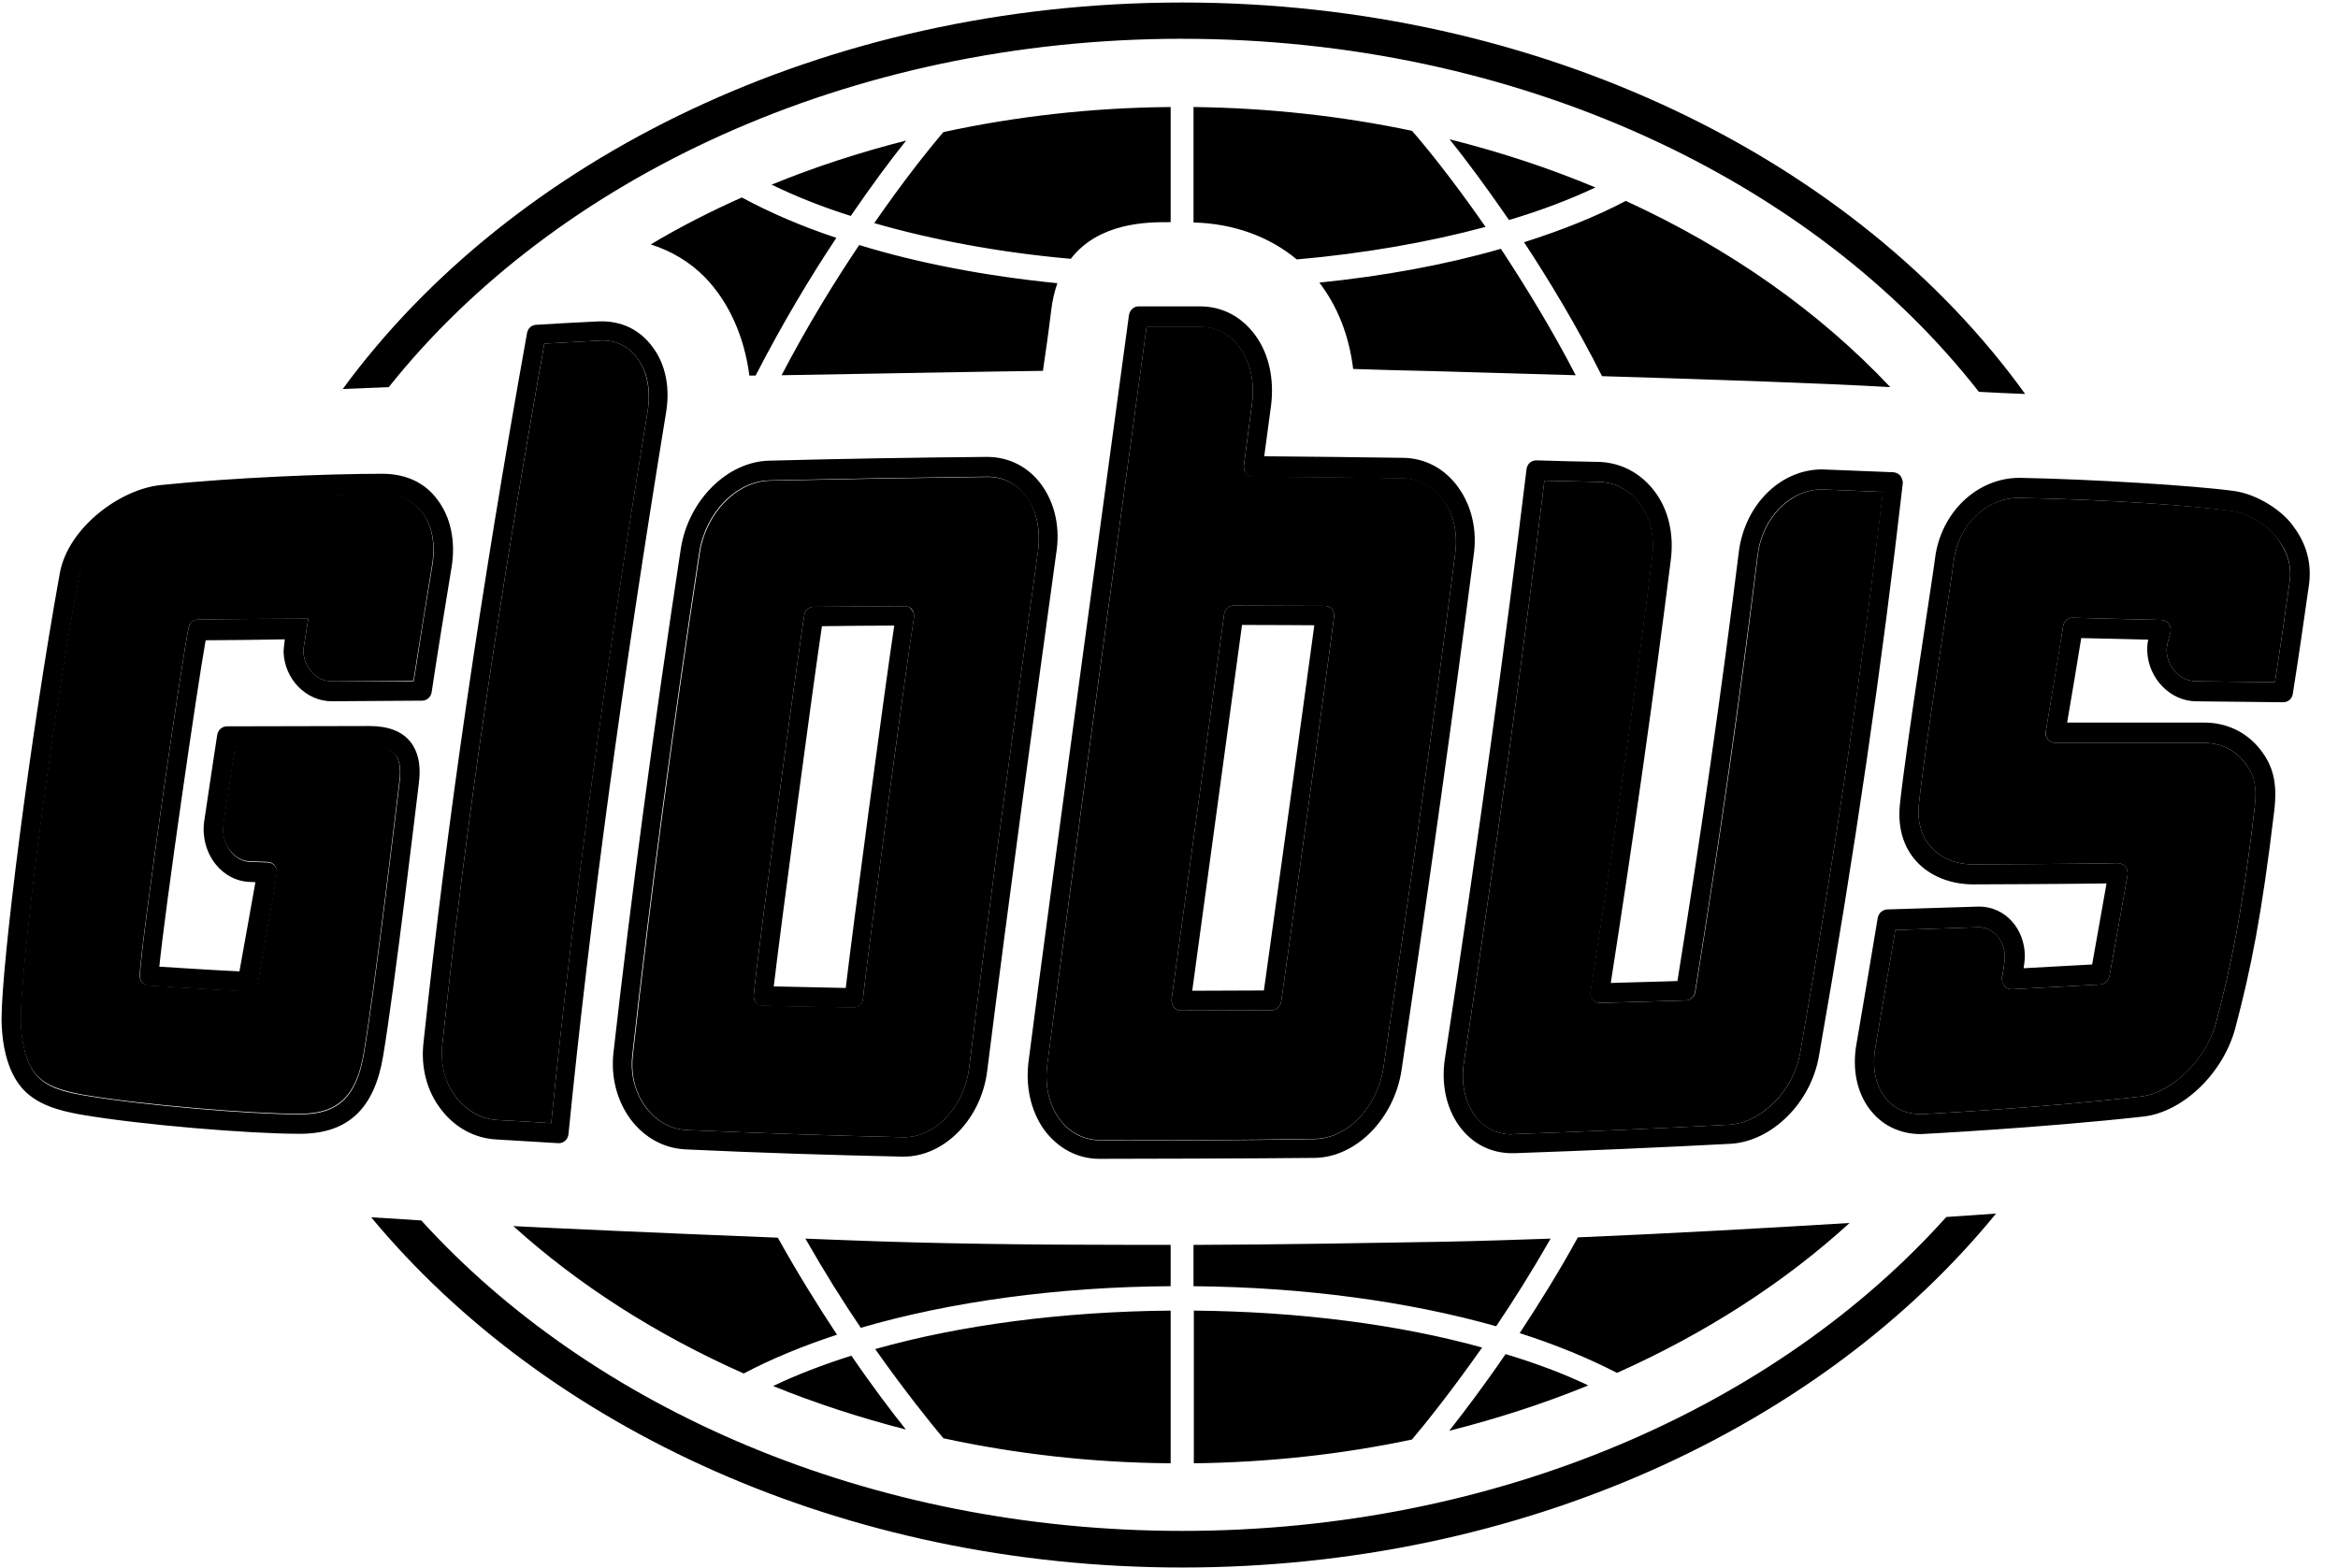 <svg xmlns="http://www.w3.org/2000/svg" width="82" height="55" viewBox="0 0 82 55">
    <g>
        <path d="M22.89 12.175c-.45-.615-1.11-.933-1.9-.9-.736.032-1.46.076-2.196.12-.153.011-.274.121-.307.275-1.625 9.046-2.81 17.191-3.634 24.909-.099.867.121 1.701.615 2.338.483.637 1.175 1.01 1.921 1.054l2.196.132h.022c.164 0 .307-.132.33-.308.768-7.717 1.898-15.973 3.413-25.26.165-.911 0-1.746-.46-2.36m-.176 2.25C21.21 23.592 20.1 31.76 19.332 39.4c-.636-.044-1.262-.077-1.888-.11-.57-.033-1.076-.318-1.449-.801-.384-.494-.549-1.142-.483-1.833.812-7.63 1.987-15.677 3.579-24.602.637-.033 2.03-.11 2.03-.11.517 0 .945.22 1.241.637.352.472.472 1.12.352 1.844m57.69 3.996c-.407-.549-1.263-1.087-2.043-1.196-1.339-.187-5.039-.418-7.53-.462-1.494 0-2.767 1.219-2.965 2.833-.044.417-.999 6.466-1.23 8.607-.197 1.877 1.142 2.821 2.57 2.821 0 0 3.37-.011 4.676-.033-.153.878-.384 2.163-.505 2.843l-2.404.132s.044-.274.044-.417c0-.977-.703-1.746-1.603-1.746l-3.227.1c-.165.01-.297.13-.33.296-.241 1.47-.494 2.942-.746 4.424-.154.878.01 1.69.46 2.283.418.56 1.055.878 1.79.878.044 0 4.26-.22 7.806-.614 1.394-.154 2.821-1.526 3.238-3.13.538-2.041.922-3.93 1.361-7.618.11-.955-.032-1.57-.537-2.184-.473-.571-1.153-.89-1.922-.89H72.5c.066-.362.428-2.536.494-2.964.615.011 2.35.055 2.35.055s-.045.165-.034.417c.044.955.813 1.735 1.702 1.746l3.063.033c.186 0 .318-.132.34-.297.198-1.24.384-2.536.571-3.853.11-.9-.198-1.559-.582-2.064m-.099 1.976c-.164 1.197-.34 2.382-.516 3.535-.933-.01-1.844-.022-2.777-.033-.538-.01-.999-.483-1.021-1.065-.011-.208.132-.636.132-.636.022-.11.01-.22-.055-.308-.066-.088-.165-.142-.275-.142 0 0-2.37-.055-3.095-.077-.187 0-.319.131-.34.307-.056.351-.539 3.272-.605 3.678-.01.098.011.208.077.285.066.077.165.12.264.12h5.203c.56 0 1.065.231 1.395.649.329.395.483.779.384 1.635-.428 3.645-.824 5.511-1.35 7.52-.34 1.296-1.548 2.481-2.646 2.602-3.524.406-7.619.615-7.619.615-.57.022-1.043-.176-1.361-.604-.33-.44-.44-1.043-.33-1.713.242-1.383.473-2.766.703-4.138l2.92-.1c.516 0 .911.462.922 1.033 0 .23-.098.735-.098.735-.011.11.01.209.087.297.066.077.165.12.275.11l3.085-.165c.153-.011.285-.132.318-.286.12-.625.472-2.623.637-3.556.01-.11-.011-.22-.077-.297-.066-.077-.176-.12-.275-.12-.922.032-5.082.043-5.082.043-1.164 0-2.01-.834-1.889-2.074.22-2.108 1.186-8.146 1.23-8.574.154-1.263 1.142-2.207 2.283-2.207 3.37.066 6.071.275 7.443.461.56.066 1.252.483 1.57.9.385.472.56.955.483 1.57m-13.656-3.71c-.055-.066-.143-.11-.242-.121l-2.503-.099c-1.46 0-2.711 1.24-2.92 2.898-.593 4.787-1.295 9.705-2.152 15.051l-2.338.066c.823-5.28 1.515-10.144 2.108-14.864.11-.89-.088-1.746-.571-2.382-.483-.637-1.164-1-1.932-1.032-.747-.011-1.482-.033-2.218-.055-.175 0-.318.131-.34.296-.747 6.148-1.647 12.724-2.865 20.694-.132.889.044 1.712.494 2.349.45.626 1.108.966 1.855.966h.088c2.525-.088 5.072-.198 7.586-.33 1.449-.087 2.81-1.437 3.095-3.073 1.263-7.18 2.218-13.756 2.943-20.112 0-.077-.033-.176-.088-.252M63.135 36.94c-.23 1.317-1.34 2.448-2.481 2.514-2.503.132-5.05.242-7.564.33l-.066.01c-.538 0-.988-.241-1.317-.691-.34-.483-.472-1.142-.363-1.834 1.186-7.849 2.086-14.348 2.822-20.408.636.011 1.273.033 1.92.044.56.011 1.066.286 1.417.758.373.494.527 1.163.44 1.877-.605 4.83-1.318 9.814-2.164 15.248-.022.1.011.209.077.275.066.077.165.12.253.12 1.01-.032 2.02-.054 3.019-.087.153 0 .285-.132.318-.286.878-5.456 1.592-10.473 2.196-15.347.164-1.306 1.13-2.294 2.261-2.294l2.13.087c-.725 6.214-1.669 12.67-2.898 19.684m-51.487-12.34l3.161-.021c.165 0 .308-.132.33-.297.22-1.46.46-2.93.702-4.402.143-.9-.033-1.745-.505-2.36-.439-.593-1.108-.9-1.92-.9-1.933 0-5.215.131-7.773.395-1.438.143-3.26 1.504-3.546 3.096C1.054 25.886.055 33.812.055 35.745c0 .472.066 1.635.68 2.382.516.625 1.34.834 2.064.966 2.141.373 5.994.68 7.652.68h.132c1.636-.022 2.547-.889 2.854-2.722.406-2.426 1.186-9.035 1.252-9.562.087-.637-.022-1.13-.308-1.482-.296-.362-.78-.538-1.427-.538l-4.995.011c-.165 0-.307.12-.34.296 0 0-.319 2.086-.461 3.063-.066.527.077 1.076.417 1.493.296.363.713.582 1.142.604l.241.011c-.055.33-.417 2.327-.56 3.129-.56-.022-2.47-.143-2.81-.165.197-1.987 1.328-9.803 1.625-11.45.516 0 2.404-.022 2.777-.033-.033.23-.044.428-.044.428.022.955.78 1.746 1.702 1.746m-4.71-2.865c-.154 0-.285.11-.318.274-.198.812-1.658 10.956-1.713 12.197-.01.197.132.362.319.373.428.022 2.82.175 3.469.208.175 0 .318-.12.35-.285.177-.988.605-3.381.67-3.853.023-.1-.01-.198-.076-.275-.066-.077-.154-.12-.253-.12l-.636-.022c-.231-.011-.473-.132-.648-.352-.209-.263-.308-.604-.264-.933.132-.944.275-1.811.417-2.755l4.71-.011c.428 0 .736.098.9.296.154.187.209.505.154.933-.066.538-.845 7.136-1.252 9.54-.252 1.504-.889 2.13-2.195 2.14h-.12c-1.626 0-5.424-.307-7.532-.669-.648-.11-1.295-.274-1.669-.735-.384-.461-.515-1.296-.515-1.922 0-1.723.91-9.353 2.03-15.5.231-1.274 1.779-2.394 2.943-2.515 2.536-.252 5.796-.395 7.706-.395.417 0 1 .11 1.394.626.352.461.472 1.098.363 1.811-.23 1.373-.45 2.745-.659 4.106h-2.876c-.538 0-.988-.483-1-1.087.012-.098.176-1.108.176-1.108s-3.282.01-3.875.033m24.8-.473c-1.065.011-2.13.011-3.206.022-.154 0-.296.121-.318.275-.165.9-1.658 11.999-1.779 13.35-.01.087.022.186.077.263.066.076.154.11.241.11 1.065.032 2.12.043 3.184.065.176 0 .318-.131.33-.307.076-.89 1.558-12.01 1.789-13.371.022-.1-.011-.198-.077-.275-.055-.088-.143-.143-.241-.132m-2.075 13.394c-.846-.022-1.68-.033-2.525-.055.252-2.152 1.416-10.836 1.69-12.636.846-.01 1.691-.022 2.536-.022-.34 2.25-1.482 10.824-1.701 12.713m6.872-17.642c-.461-.637-1.142-.988-1.921-.988-2.525.022-5.105.066-7.63.132-1.482.033-2.843 1.394-3.107 3.095-.966 6.368-1.734 12.142-2.36 17.664-.099.856.12 1.69.593 2.338.494.66 1.185 1.032 1.954 1.065 2.569.121 5.116.198 7.575.253h.055c1.427 0 2.722-1.318 2.93-3.008.78-6.203 1.626-12.372 2.416-18.125.154-.911-.033-1.767-.505-2.426m-.132 2.338c-.801 5.742-1.647 11.922-2.415 18.125-.176 1.35-1.175 2.415-2.283 2.415h-.044c-2.46-.055-4.995-.143-7.564-.252-.571-.022-1.087-.308-1.46-.813-.374-.505-.538-1.152-.461-1.822.614-5.522 1.383-11.296 2.349-17.642.22-1.383 1.295-2.492 2.47-2.514 2.525-.055 5.094-.099 7.64-.131.55 0 1.033.252 1.373.713.351.505.505 1.186.395 1.921m14.733-2.272c-.472-.648-1.153-1.01-1.921-1.021-1.625-.022-3.25-.044-4.875-.055.066-.483.242-1.8.242-1.8.11-.912-.077-1.79-.55-2.438-.471-.647-1.14-1.01-1.91-1.02h-2.195c-.165 0-.296.131-.33.296-.383 2.854-2.766 20.298-3.523 26.194-.11.878.077 1.723.538 2.382.483.658 1.174 1.032 1.943 1.032.626 0 5.697-.011 7.564-.033 1.449-.022 2.788-1.383 3.04-3.096 1.033-6.96 1.834-12.69 2.526-18.037.131-.878-.066-1.745-.55-2.404m-.098 2.338c-.68 5.346-1.482 11.066-2.514 18.026-.209 1.394-1.263 2.492-2.404 2.514-2.46.044-5.028.055-7.553.044-.571-.011-1.076-.274-1.416-.757-.363-.505-.516-1.164-.417-1.91.746-5.863 3.106-23.11 3.48-25.865h1.899c.549 0 1.043.264 1.383.747.362.505.516 1.196.417 1.932 0 0-.208 1.57-.285 2.184-.011.1.022.198.077.275.065.077.153.12.241.12 1.746.012 3.502.022 5.248.055.56.011 1.054.275 1.405.747.384.483.538 1.164.439 1.888m-4.567 1.833s-2.283-.01-3.206-.01c-.164 0-.307.131-.329.296-.077.604-1.844 13.514-1.844 13.514-.011.088.022.197.077.274.066.077.153.121.252.121 1.065 0 2.119-.01 3.184-.01.164 0 .296-.133.33-.297.12-.79 1.69-12.164 1.854-13.503.011-.1-.01-.198-.076-.275-.055-.066-.143-.11-.242-.11m-2.14 13.493c-.835 0-1.68.01-2.515.01 0 0 1.57-11.515 1.746-12.833.823 0 2.536.011 2.536.011-.297 2.218-1.515 10.99-1.768 12.812"/>
        <g>
            <path d="M22.055 14.425c-1.493 9.167-2.613 17.334-3.381 24.975-.637-.044-1.263-.077-1.889-.11-.56-.033-1.075-.318-1.449-.801-.384-.494-.56-1.142-.483-1.833.813-7.63 1.987-15.677 3.58-24.602.636-.033 2.03-.11 2.03-.11.516 0 .944.22 1.24.637.34.472.462 1.12.352 1.844m57.59 5.972c-.164 1.197-.34 2.382-.515 3.535-.933-.01-1.845-.022-2.778-.033-.538-.01-.999-.483-1.02-1.065-.012-.208.131-.636.131-.636.022-.11.011-.22-.055-.308s-.164-.142-.274-.142c0 0-2.372-.055-3.096-.077-.187 0-.318.131-.34.307-.044.351-.538 3.272-.604 3.678-.022.098.01.208.077.285.066.077.164.12.263.12h5.204c.56 0 1.065.231 1.394.649.33.395.494.779.384 1.635-.428 3.645-.823 5.511-1.35 7.52-.33 1.296-1.548 2.481-2.646 2.602-3.524.406-7.619.615-7.619.615-.57.022-1.043-.176-1.36-.604-.33-.44-.44-1.043-.33-1.713.241-1.383.472-2.766.702-4.138l2.92-.1c.517 0 .912.451.923 1.033 0 .23-.1.735-.1.735-.01.11.023.209.089.297.066.077.164.12.274.11l3.085-.165c.154-.011.285-.132.318-.286.121-.625.472-2.623.637-3.556.011-.11-.01-.22-.077-.297-.066-.077-.175-.12-.274-.12-.922.032-5.083.043-5.083.043-1.164 0-2.009-.834-1.888-2.074.22-2.108 1.185-8.146 1.23-8.574.153-1.263 1.13-2.207 2.283-2.207 3.359.066 6.07.275 7.443.45.56.066 1.251.483 1.57.9.373.494.56.966.483 1.581m-17.17 16.544c-.23 1.317-1.35 2.448-2.481 2.514-2.503.132-5.05.242-7.564.33l-.066.01c-.538 0-.999-.241-1.317-.691-.34-.483-.472-1.142-.362-1.834 1.185-7.838 2.085-14.348 2.821-20.408.637.011 1.273.033 1.921.044.56.011 1.076.286 1.427.758.374.494.527 1.163.44 1.877-.604 4.83-1.318 9.814-2.163 15.248-.022.1.01.209.077.275.065.077.153.12.252.12 1.01-.032 2.02-.054 3.019-.087.154-.011.285-.132.318-.286.879-5.456 1.603-10.473 2.196-15.347.165-1.306 1.142-2.294 2.261-2.294l2.13.087c-.735 6.214-1.68 12.67-2.909 19.684M6.279 21.737c-.153 0-.285.11-.318.263-.198.812-1.658 10.956-1.723 12.197-.011.197.131.362.318.373.428.022 2.821.176 3.469.197.176 0 .318-.12.351-.285.176-.988.604-3.381.67-3.853.022-.1-.011-.198-.077-.275-.055-.077-.154-.12-.252-.12l-.637-.022c-.23-.011-.472-.132-.648-.352-.22-.263-.307-.604-.263-.933.131-.944.274-1.811.417-2.755l4.71-.011c.428 0 .735.098.9.296.153.187.208.505.153.933-.066.538-.845 7.136-1.251 9.54-.253 1.504-.89 2.13-2.196 2.14h-.12c-1.625 0-5.424-.307-7.532-.669-.647-.12-1.295-.285-1.668-.735-.384-.461-.516-1.296-.516-1.921 0-1.724.911-9.354 2.03-15.501.231-1.274 1.78-2.394 2.943-2.514 2.536-.253 5.796-.396 7.707-.396.417 0 .999.11 1.394.626.351.461.472 1.098.362 1.811-.22 1.373-.45 2.745-.659 4.106l-2.865.022c-.538 0-.988-.483-.999-1.087.011-.098.176-1.108.176-1.108s-3.294.01-3.876.033m24.8-.473c-1.065.011-2.13.011-3.206.022-.153 0-.296.121-.318.275-.165.9-1.658 11.999-1.779 13.35-.01.087.022.186.077.252.066.077.154.11.242.11 1.054.032 2.119.043 3.183.065.176 0 .319-.131.33-.307.077-.89 1.559-12.01 1.79-13.382.01-.1-.012-.198-.078-.275-.055-.066-.142-.12-.241-.11m4.666-1.91c-.802 5.742-1.647 11.922-2.416 18.125-.175 1.35-1.174 2.415-2.272 2.415h-.044c-2.46-.055-4.995-.143-7.564-.252-.57-.022-1.087-.308-1.449-.802-.384-.505-.538-1.152-.461-1.822.615-5.522 1.383-11.296 2.35-17.642.219-1.383 1.295-2.492 2.47-2.514 2.524-.055 5.093-.099 7.64-.131.549 0 1.032.252 1.372.713.33.494.472 1.175.374 1.91m14.633.066c-.68 5.346-1.482 11.066-2.514 18.026-.208 1.394-1.262 2.492-2.404 2.503-2.459.044-5.028.055-7.553.044-.56-.011-1.076-.274-1.416-.757-.362-.505-.516-1.164-.417-1.91.757-5.863 3.107-23.11 3.48-25.865h1.9c.548 0 1.042.264 1.382.747.363.505.516 1.196.417 1.932 0 0-.208 1.57-.285 2.184-.01.1.011.198.077.275.066.077.154.12.252.12 1.746.012 3.491.023 5.248.055.56.011 1.054.275 1.405.747.373.494.527 1.175.428 1.9m-4.567 1.832s-2.283-.01-3.205-.01c-.165 0-.308.131-.33.296-.076.604-1.844 13.514-1.844 13.514-.01.099.022.197.077.274.055.077.154.121.252.121 1.054 0 2.12-.01 3.184-.01.165 0 .297-.133.33-.297.12-.79 1.69-12.164 1.855-13.503.01-.1-.011-.198-.077-.275-.055-.066-.143-.11-.242-.11M31.123 4.93c-1.636.416-3.217.932-4.72 1.547.834.406 1.767.78 2.777 1.098.735-1.076 1.405-1.976 1.943-2.646m24.173 1.647c-1.624-.68-3.326-1.24-5.115-1.69.538.669 1.262 1.635 2.085 2.832 1.11-.33 2.12-.714 3.03-1.142m-3.853 1.383c-1.196-1.723-2.174-2.91-2.58-3.37-2.448-.516-5.017-.802-7.662-.835v4.051c1.383.033 2.645.483 3.622 1.296 2.372-.209 4.622-.604 6.62-1.142m-21.44-.132c2.064.593 4.402 1.032 6.894 1.252.988-1.285 2.712-1.285 3.392-1.285h.11v-4.04c-2.766.022-5.434.33-7.97.879-.516.604-1.394 1.701-2.426 3.194m5.917 5.182c.088-.604.209-1.438.286-2.097.044-.373.12-.691.22-.977-2.515-.252-4.875-.702-6.95-1.34-.878 1.307-1.822 2.844-2.723 4.568 2.701-.044 7.29-.132 9.167-.154m17.807 30.442c-1.318.044-2.602.088-3.81.11-2.613.044-5.61.099-8.716.11v1.449c3.875.033 7.552.538 10.615 1.405.615-.911 1.263-1.943 1.91-3.074M45.615 9.913c.636.835 1.043 1.855 1.185 3.03.692.022 1.724.055 2.844.077 1.427.044 3.15.088 4.962.143-.867-1.669-1.79-3.162-2.624-4.435-1.943.56-4.095.955-6.367 1.185m9.913 3.283c3.689.11 7.597.241 10.11.384-2.48-2.635-5.631-4.863-9.276-6.532-1.043.549-2.25 1.032-3.568 1.449.879 1.34 1.845 2.931 2.734 4.699M50.17 50.192c1.69-.429 3.326-.955 4.874-1.592-.867-.417-1.844-.78-2.898-1.098-.758 1.109-1.45 2.02-1.976 2.69M25.623 13.174h.22c.932-1.812 1.91-3.447 2.832-4.83-1.23-.407-2.339-.89-3.316-1.417-1.109.494-2.184 1.043-3.194 1.647.724.23 1.372.615 1.899 1.153.834.856 1.383 2.074 1.559 3.447M52.64 46.766c1.273.407 2.415.879 3.414 1.395 3.096-1.384 5.862-3.162 8.157-5.259-3.052.187-6.379.373-9.53.505-.68 1.24-1.383 2.36-2.041 3.36m-23.625-3.261c-.483-.022-.966-.033-1.427-.055.659 1.153 1.317 2.207 1.943 3.129 3.118-.911 6.905-1.438 10.868-1.46v-1.45h-1.34c-3.688 0-6.97-.043-10.044-.164m12.197 2.47v5.357c2.645-.033 5.214-.318 7.651-.834.472-.56 1.373-1.68 2.46-3.228-2.932-.812-6.434-1.262-10.111-1.295m-14.59-2.558c-4.446-.175-7.96-.34-9.277-.406 2.284 2.064 5.017 3.81 8.08 5.17.955-.504 2.064-.965 3.272-1.36-.66-1-1.373-2.141-2.075-3.404m-.165 5.204c1.482.604 3.041 1.109 4.655 1.526-.516-.648-1.175-1.515-1.91-2.591-1 .318-1.922.67-2.745 1.065m5.972 1.833c2.536.549 5.215.856 7.97.878v-5.357c-3.776.033-7.377.505-10.363 1.35 1.054 1.493 1.932 2.58 2.393 3.13" transform="translate(.659)"/>
            <path d="M40.805 1.361c11.78 0 22.132 4.951 27.94 12.384.56.032 1.097.054 1.624.076C64.463 5.621 53.42.088 40.805.088c-12.526 0-23.504 5.456-29.443 13.558.582-.022 1.131-.044 1.614-.066C18.816 6.247 29.103 1.36 40.806 1.36m0 52.344c-10.979 0-20.705-4.304-26.688-10.89-.604-.045-1.186-.077-1.757-.11 6.126 7.388 16.588 12.284 28.444 12.284 11.923 0 22.44-4.94 28.543-12.416-.56.044-1.141.077-1.745.12-5.972 6.664-15.754 11.012-26.798 11.012" transform="translate(.659)"/>
        </g>
    </g>
</svg>
